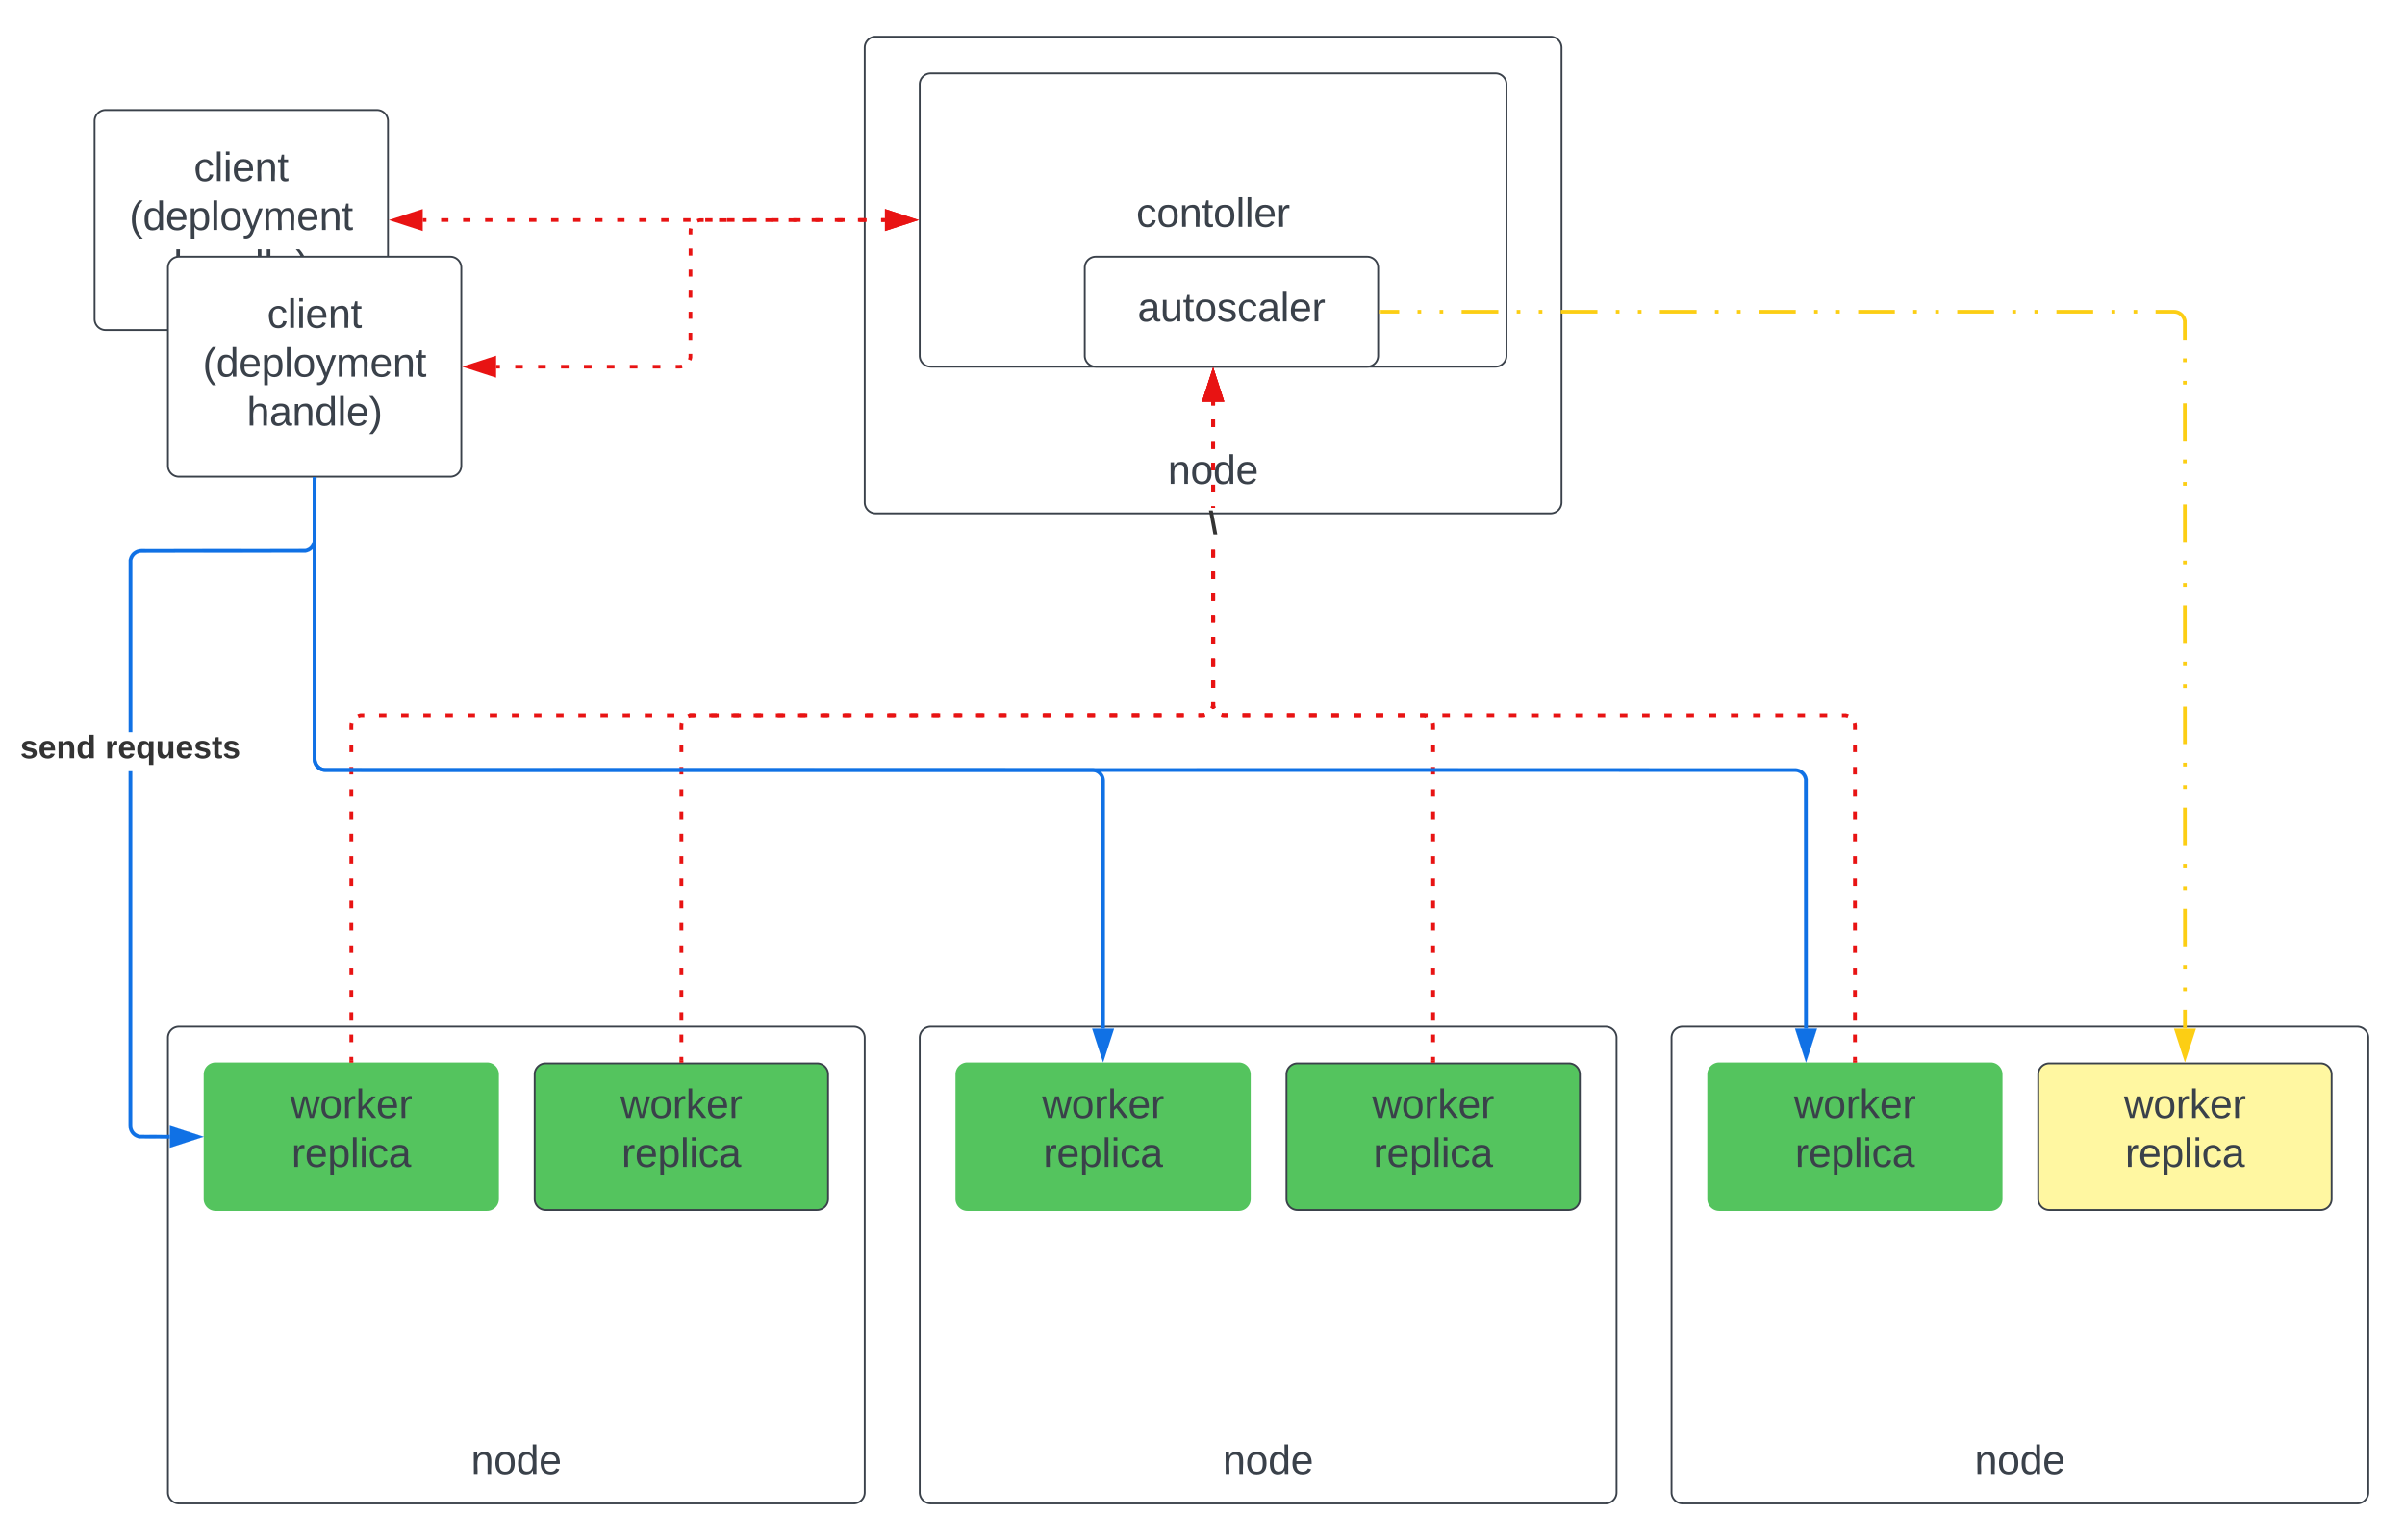 <svg xmlns="http://www.w3.org/2000/svg" xmlns:xlink="http://www.w3.org/1999/xlink" xmlns:lucid="lucid" width="1311.59" height="840"><g transform="translate(-108.413 -40)" lucid:page-tab-id="0_0"><path d="M0 0h1760v1360H0z" fill="#fff"/><path d="M160 106a6 6 0 0 1 6-6h148a6 6 0 0 1 6 6v108a6 6 0 0 1-6 6H166a6 6 0 0 1-6-6z" stroke="#3a414a" fill="#fff"/><use xlink:href="#a" transform="matrix(1,0,0,1,172,112) translate(42.136 26.778)"/><use xlink:href="#b" transform="matrix(1,0,0,1,172,112) translate(6.981 53.444)"/><use xlink:href="#c" transform="matrix(1,0,0,1,172,112) translate(31.025 80.111)"/><path d="M200 606a6 6 0 0 1 6-6h368a6 6 0 0 1 6 6v248a6 6 0 0 1-6 6H206a6 6 0 0 1-6-6z" stroke="#3a414a" fill="#fff"/><use xlink:href="#d" transform="matrix(1,0,0,1,205,605) translate(185 25.59)"/><use xlink:href="#d" transform="matrix(1,0,0,1,205,605) translate(185 52.257)"/><use xlink:href="#d" transform="matrix(1,0,0,1,205,605) translate(185 78.924)"/><use xlink:href="#d" transform="matrix(1,0,0,1,205,605) translate(185 105.59)"/><use xlink:href="#d" transform="matrix(1,0,0,1,205,605) translate(185 132.257)"/><use xlink:href="#d" transform="matrix(1,0,0,1,205,605) translate(185 158.924)"/><use xlink:href="#d" transform="matrix(1,0,0,1,205,605) translate(185 185.59)"/><use xlink:href="#d" transform="matrix(1,0,0,1,205,605) translate(185 212.257)"/><use xlink:href="#e" transform="matrix(1,0,0,1,205,605) translate(160.309 238.924)"/><path d="M580 66a6 6 0 0 1 6-6h368a6 6 0 0 1 6 6v248a6 6 0 0 1-6 6H586a6 6 0 0 1-6-6z" stroke="#3a414a" fill="#fff"/><use xlink:href="#d" transform="matrix(1,0,0,1,585,65) translate(185 25.59)"/><use xlink:href="#d" transform="matrix(1,0,0,1,585,65) translate(185 52.257)"/><use xlink:href="#d" transform="matrix(1,0,0,1,585,65) translate(185 78.924)"/><use xlink:href="#d" transform="matrix(1,0,0,1,585,65) translate(185 105.59)"/><use xlink:href="#d" transform="matrix(1,0,0,1,585,65) translate(185 132.257)"/><use xlink:href="#d" transform="matrix(1,0,0,1,585,65) translate(185 158.924)"/><use xlink:href="#d" transform="matrix(1,0,0,1,585,65) translate(185 185.59)"/><use xlink:href="#d" transform="matrix(1,0,0,1,585,65) translate(185 212.257)"/><use xlink:href="#e" transform="matrix(1,0,0,1,585,65) translate(160.309 238.924)"/><path d="M610 86a6 6 0 0 1 6-6h308a6 6 0 0 1 6 6v148a6 6 0 0 1-6 6H616a6 6 0 0 1-6-6z" stroke="#3a414a" fill="#fff"/><use xlink:href="#f" transform="matrix(1,0,0,1,615,85) translate(113.117 78.715)"/><path d="M400 626a6 6 0 0 1 6-6h148a6 6 0 0 1 6 6v68a6 6 0 0 1-6 6H406a6 6 0 0 1-6-6z" stroke="#3a414a" fill="#54c45e"/><use xlink:href="#g" transform="matrix(1,0,0,1,412,632) translate(34.759 17.778)"/><use xlink:href="#h" transform="matrix(1,0,0,1,412,632) translate(35.377 44.444)"/><path d="M220 626a6 6 0 0 1 6-6h148a6 6 0 0 1 6 6v68a6 6 0 0 1-6 6H226a6 6 0 0 1-6-6z" stroke="#54c45e" fill="#54c45e"/><use xlink:href="#g" transform="matrix(1,0,0,1,232,632) translate(34.759 17.778)"/><use xlink:href="#h" transform="matrix(1,0,0,1,232,632) translate(35.377 44.444)"/><path d="M301 618.54h-2v-2.03h2zm0-10.14h-2v-4.06h2zm0-12.17h-2v-4.06h2zm0-12.17h-2V580h2zm0-12.17h-2v-4.07h2zm0-12.18h-2v-4.06h2zm0-12.17h-2v-4.06h2zm0-12.17h-2v-4.06h2zm0-12.17h-2v-4.04h2zm0-12.16h-2V507h2zm0-12.17h-2v-4.05h2zm0-12.17h-2v-4.05h2zm0-12.16h-2v-4.06h2zm0-12.17h-2v-4.06h2zm0-12.17h-2v-4.06h2zm.16-15.36l-.1.38-.06.82v2h-2v-2.08l.08-1.06.13-.53zm5.9-3.77h-1.88l-.72.18-.37.15-.77-1.85.5-.2 1.1-.28h2.14zm12.1 0h-4.03v-2h4.02zm12.07 0h-4.03v-2h4.03zm12.08 0h-4.02v-2h4.03zm12.08 0h-4.02v-2h4.02zm12.08 0h-4.02v-2h4.02zm12.08 0h-4.03v-2h4.04zm12.08 0h-4.03v-2h4.02zm12.07 0h-4.03v-2h4.02zm12.07 0h-4.03v-2h4.03zm12.08-.02h-4.03v-2h4.03zm12.08 0h-4.03v-2h4.02zm12.07 0h-4.02v-2H452zm12.08 0h-4.03v-2h4.03zm12.08 0h-4.03v-2h4.03zm12.07 0h-4.02v-2h4.03zm12.08 0h-4v-2h4zm12.1 0h-4.04v-2h4.03zm12.07 0h-4.03v-2h4.03zm12.07 0h-4.02v-2h4.02zm12.08-.02h-4.02v-2h4.02zm12.08 0h-4.03v-2h4.03zm12.08 0h-4.03v-2h4.03zm12.07 0h-4.02v-2h4.02zm12.08 0h-4.03v-2h4.03zm12.08 0H605v-2H609zm12.1 0h-4.04v-2h4.02zm12.06 0h-4.02v-2h4.02zm12.08 0h-4.03v-2h4.04zm12.08 0h-4.03v-2h4.02zm12.07 0h-4.03v-2h4.02zm12.07-.02h-4.02v-2h4.02zm12.08 0h-4.03v-2h4.03zm12.08 0h-4.03v-2h4.03zm12.07 0h-4.02v-2h4.02zm12.08 0h-4.02v-2h4.02zm12.08 0h-4.03v-2h4.03zm12.08 0h-4.03v-2h4.04zm11.7-.2l-.54.12-1.06.08H762v-2h1.96l.82-.06.38-.1zm5.3-7.84v2.1l-.28 1.1-.2.5-1.86-.75.15-.36.18-.72v-1.86zm0-11.85v3.96h-2v-3.95zm0-11.85v3.95h-2v-3.95zm0-11.85v3.95h-2v-3.95zm0-11.86v3.95h-2v-3.96zm0-11.85v3.94h-2v-3.95zm.02-11.87v3.95h-2v-3.95zm0-11.85v3.95h-2v-3.95zm0-23.7v.7h-2v-.72zm.02-11.87v3.96h-2v-3.95zm0-11.84v3.95h-2v-3.95zm0-11.86v3.95h-2v-3.95zm.02-11.86v3.96h-2v-3.96zm0-9.87v1.97h-2v-1.98z" stroke="#e81313" stroke-width=".05" fill="#e81313"/><path d="M301 619.54h-2v-1.03h2z" fill="#e81313"/><path d="M301.02 619.56h-2.04v-1.07h2.04zm-2-1.02v.97h1.96v-.96z" stroke="#e81313" stroke-width=".05" fill="#e81313"/><path d="M774.64 257.97h-9.28L770 243.7z" fill="#e81313"/><path d="M776 258.97h-12l6-18.5zm-9.26-2h6.52L770 246.94zM481 618.54h-2v-2.03h2zm0-10.14h-2v-4.06h2zm0-12.17h-2v-4.06h2zm0-12.17h-2V580h2zm0-12.17h-2v-4.07h2zm0-12.18h-2v-4.06h2zm0-12.17h-2v-4.06h2zm0-12.17h-2v-4.06h2zm0-12.17h-2v-4.04h2zm0-12.16h-2V507h2zm0-12.17h-2v-4.05h2zm0-12.17h-2v-4.05h2zm0-12.16h-2v-4.06h2zm0-12.17h-2v-4.06h2zm0-12.17h-2v-4.06h2zm.16-15.36l-.1.38-.06.82v2h-2v-2.08l.08-1.06.13-.53zm5.92-3.77h-1.9l-.72.18-.37.15-.77-1.85.5-.2 1.1-.28h2.15zm12.13 0h-4.03v-2h4.04zm12.14 0h-4.04v-2h4.04zm12.13 0h-4.05v-2h4.05zm12.12 0h-4.05v-2h4.04zm12.12 0h-4.04v-2h4.04zm12.13-.02h-4.04v-2h4.05zm12.13 0h-4.05v-2h4.05zm12.13 0h-4.04v-2h4.04zm12.13 0h-4.04v-2h4.03zm12.13 0h-4.04v-2h4.04zm12.13 0h-4.05v-2h4.04zm12.12-.02h-4.05v-2h4.05zm12.12 0h-4.04v-2h4.04zm12.13 0h-4.04v-2h4.04zm12.13 0h-4.04v-2H669zm12.13 0h-4.05v-2h4.05zm12.12 0h-4.04v-2h4.05zm12.13 0h-4.04v-2h4.04zm12.13-.02h-4.03v-2h4.04zm12.14 0h-4.04v-2h4.04zm12.13 0h-4.05v-2h4.05zm12.12 0h-4.05v-2h4.04zm11.73-.2l-.53.12-1.06.08h-2.06v-2h1.98l.82-.06.38-.1zm5.3-7.84v2.1l-.27 1.1-.2.5-1.86-.75.15-.36.18-.72v-1.86zm0-11.85v3.96h-2v-3.95zm0-11.85v3.95h-2v-3.95zm0-11.85v3.95h-2v-3.95zm.02-11.86v3.95h-2v-3.96zm0-11.85v3.94h-2v-3.95zm0-11.87v3.95h-2v-3.95zm0-11.85v3.95h-2v-3.95zm.02-23.7v.7h-2v-.72zm0-11.87v3.96h-2v-3.95zm.02-11.84l-.02 3.95h-2v-3.95zm0-11.86v3.95h-2v-3.95zm0-11.86v3.96h-2v-3.96zm0-9.87v1.97h-2v-1.98z" stroke="#e81313" stroke-width=".05" fill="#e81313"/><path d="M481 619.54h-2v-1.03h2z" fill="#e81313"/><path d="M481.02 619.56h-2.04v-1.07h2.04zm-2-1.02v.97h1.96v-.96z" stroke="#e81313" stroke-width=".05" fill="#e81313"/><path d="M774.64 257.97h-9.28L770 243.7z" fill="#e81313"/><path d="M776 258.97h-12l6-18.5zm-9.26-2h6.52L770 246.94z" stroke="#e81313" stroke-width=".05" fill="#e81313"/><path d="M610 606a6 6 0 0 1 6-6h368a6 6 0 0 1 6 6v248a6 6 0 0 1-6 6H616a6 6 0 0 1-6-6z" stroke="#3a414a" fill="#fff"/><use xlink:href="#d" transform="matrix(1,0,0,1,615,605) translate(185 25.59)"/><use xlink:href="#d" transform="matrix(1,0,0,1,615,605) translate(185 52.257)"/><use xlink:href="#d" transform="matrix(1,0,0,1,615,605) translate(185 78.924)"/><use xlink:href="#d" transform="matrix(1,0,0,1,615,605) translate(185 105.59)"/><use xlink:href="#d" transform="matrix(1,0,0,1,615,605) translate(185 132.257)"/><use xlink:href="#d" transform="matrix(1,0,0,1,615,605) translate(185 158.924)"/><use xlink:href="#d" transform="matrix(1,0,0,1,615,605) translate(185 185.59)"/><use xlink:href="#d" transform="matrix(1,0,0,1,615,605) translate(185 212.257)"/><use xlink:href="#e" transform="matrix(1,0,0,1,615,605) translate(160.309 238.924)"/><path d="M810 626a6 6 0 0 1 6-6h148a6 6 0 0 1 6 6v68a6 6 0 0 1-6 6H816a6 6 0 0 1-6-6z" stroke="#3a414a" fill="#54c45e"/><use xlink:href="#g" transform="matrix(1,0,0,1,822,632) translate(34.759 17.778)"/><use xlink:href="#h" transform="matrix(1,0,0,1,822,632) translate(35.377 44.444)"/><path d="M630 626a6 6 0 0 1 6-6h148a6 6 0 0 1 6 6v68a6 6 0 0 1-6 6H636a6 6 0 0 1-6-6z" stroke="#54c45e" fill="#54c45e"/><use xlink:href="#g" transform="matrix(1,0,0,1,642,632) translate(34.759 17.778)"/><use xlink:href="#h" transform="matrix(1,0,0,1,642,632) translate(35.377 44.444)"/><path d="M1020 606a6 6 0 0 1 6-6h368a6 6 0 0 1 6 6v248a6 6 0 0 1-6 6h-368a6 6 0 0 1-6-6z" stroke="#3a414a" fill="#fff"/><use xlink:href="#d" transform="matrix(1,0,0,1,1025,605) translate(185 25.59)"/><use xlink:href="#d" transform="matrix(1,0,0,1,1025,605) translate(185 52.257)"/><use xlink:href="#d" transform="matrix(1,0,0,1,1025,605) translate(185 78.924)"/><use xlink:href="#d" transform="matrix(1,0,0,1,1025,605) translate(185 105.59)"/><use xlink:href="#d" transform="matrix(1,0,0,1,1025,605) translate(185 132.257)"/><use xlink:href="#d" transform="matrix(1,0,0,1,1025,605) translate(185 158.924)"/><use xlink:href="#d" transform="matrix(1,0,0,1,1025,605) translate(185 185.59)"/><use xlink:href="#d" transform="matrix(1,0,0,1,1025,605) translate(185 212.257)"/><use xlink:href="#e" transform="matrix(1,0,0,1,1025,605) translate(160.309 238.924)"/><path d="M1220 626a6 6 0 0 1 6-6h148a6 6 0 0 1 6 6v68a6 6 0 0 1-6 6h-148a6 6 0 0 1-6-6z" stroke="#3a414a" fill="#fff7a1"/><use xlink:href="#g" transform="matrix(1,0,0,1,1232,632) translate(34.759 17.778)"/><use xlink:href="#h" transform="matrix(1,0,0,1,1232,632) translate(35.377 44.444)"/><path d="M1040 626a6 6 0 0 1 6-6h148a6 6 0 0 1 6 6v68a6 6 0 0 1-6 6h-148a6 6 0 0 1-6-6z" stroke="#54c45e" fill="#54c45e"/><use xlink:href="#g" transform="matrix(1,0,0,1,1052,632) translate(34.759 17.778)"/><use xlink:href="#h" transform="matrix(1,0,0,1,1052,632) translate(35.377 44.444)"/><path d="M338.97 160h2m8 0h4m8 0h4m8 0h4m8 0h4m8 0h4m8 0H413m8 0h4m8 0h4m8 0h4m8 0h4m8 0h4m8 0h4m8 0h4m8 0h4m8 0h4.02m8 0h4m8 0h4m8 0h4m8 0h4m8 0h4m8 0h2" stroke="#e81313" stroke-width="2" fill="none"/><path d="M323.7 160l14.27-4.64v9.28zM606.3 160l-14.27 4.64v-9.28z" stroke="#e81313" stroke-width="2" fill="#e81313"/><path d="M200 186a6 6 0 0 1 6-6h148a6 6 0 0 1 6 6v108a6 6 0 0 1-6 6H206a6 6 0 0 1-6-6z" stroke="#3a414a" fill="#fff"/><g><use xlink:href="#a" transform="matrix(1,0,0,1,212,192) translate(42.136 26.778)"/><use xlink:href="#b" transform="matrix(1,0,0,1,212,192) translate(6.981 53.444)"/><use xlink:href="#c" transform="matrix(1,0,0,1,212,192) translate(31.025 80.111)"/></g><path d="M378.97 240h2.08m8.34 0h4.15m8.34 0h4.16m8.33 0h4.16m8.34 0h4.17m8.33 0h4.17m8.34 0h4.18m8.33 0h4.18m8.34 0H479l.94-.07.46-.1m4.13-3.54l.18-.45.23-.9V233m0-7.66v-3.83m.02-7.66v-3.83m0-7.66l.02-3.83m0-7.66v-3.84m.02-7.66v-3.83m0-7.66V166l.07-.94.1-.46m3.54-4.13l.45-.18.9-.23h2.12m8.4 0h4.22m8.4 0l4.2-.02m8.42 0h4.2m8.42 0h4.2m8.43-.02h4.2m8.42 0h4.2m8.4-.02h4.22m8.4 0h2.1" stroke="#e81313" stroke-width="2" fill="none"/><path d="M363.7 240l14.27-4.64v9.28zM606.3 160l-14.27 4.64v-9.28z" stroke="#e81313" stroke-width="2" fill="#e81313"/><path d="M700 186a6 6 0 0 1 6-6h148a6 6 0 0 1 6 6v48a6 6 0 0 1-6 6H706a6 6 0 0 1-6-6z" stroke="#3a414a" fill="#fff"/><g><use xlink:href="#i" transform="matrix(1,0,0,1,705,185) translate(23.827 30.278)"/></g><path d="M180.54 653.96l.06.82.18.76.3.73.4.67.52.6.6.5.67.4.72.3.72.2 16.32.06v2l-16.56-.07-1.1-.27-1.02-.42-.94-.57-.84-.72-.7-.83-.58-.94-.42-1.02-.26-1.06-.08-1.06.04-193.37h2zM281 334.5l-.08 1.06-.26 1.07-.42 1-.57.95-.72.84-.83.7-.94.58-1.02.42-1.1.27-89.48.06-.83.07-.76.18-.73.3-.67.42-.6.5-.5.6-.42.67-.3.72-.17.72v93.7h-2V345.4l.28-1.1.42-1.02.57-.93.7-.84.85-.7.94-.58 1-.42 1.08-.25 1.06-.1 89.32-.06.72-.18.73-.3.67-.4.6-.52.5-.6.4-.67.3-.72.2-.76.06-.82v-32.96h2z" stroke="#1071e5" stroke-width=".05" fill="#1071e5"/><path d="M281 301.5h-2v-1.04h2z" fill="#1071e5"/><path d="M281.02 301.5h-2.04v-1.06h2.04zm-2-1v.96h1.96v-.97z" stroke="#1071e5" stroke-width=".05" fill="#1071e5"/><path d="M216.3 660l-14.27 4.64v-9.28z" fill="#1071e5"/><path d="M219.54 660l-18.5 6v-12zm-16.5 3.26l10.02-3.26-10.03-3.26z" stroke="#1071e5" stroke-width=".05" fill="#1071e5"/><g><use xlink:href="#j" transform="matrix(1,0,0,1,119.413,439.333) translate(0 14.222)"/><use xlink:href="#k" transform="matrix(1,0,0,1,119.413,439.333) translate(46.321 14.222)"/></g><path d="M280 301.46V454a6 6 0 0 0 6 6h418a6 6 0 0 1 6 6v135.03" stroke="#1071e5" stroke-width="2" fill="none"/><path d="M281 301.5h-2v-1.04h2z" stroke="#1071e5" stroke-width=".05" fill="#1071e5"/><path d="M710 616.3l-4.64-14.27h9.28z" stroke="#1071e5" stroke-width="2" fill="#1071e5"/><path d="M891 618.54h-2v-2.03h2zm0-10.14h-2v-4.06h2zm0-12.17h-2v-4.06h2zm0-12.17h-2V580h2zm0-12.17h-2v-4.07h2zm0-12.18h-2v-4.06h2zm0-12.17h-2v-4.06h2zm0-12.17h-2v-4.06h2zm0-12.17h-2v-4.04h2zm0-12.16h-2V507h2zm0-12.17h-2v-4.05h2zm0-12.17h-2v-4.05h2zm0-12.16h-2v-4.06h2zm0-12.17h-2v-4.06h2zm0-12.17h-2v-4.06h2zm-.08-15.3l.08 1.06v2.07h-2v-2l-.06-.8-.1-.4 1.95-.46zm-5.86-5.83l1.1.27.5.2-.75 1.86-.36-.15-.72-.18h-1.9v-2zm-10.2 0v2h-4.04v-2zm-12.1 0v2h-4.05v-2zm-12.12-.02v2h-4.03v-2zm-12.1 0v2h-4.04v-2zm-12.1-.02v2h-4.04v-2zm-12.1 0v2h-4.05v-2zm-12.1 0v2l-4.05-.02v-2zM790.1 429v2h-4.03v-2zm-14.9-.06l.82.06h1.98v2h-2.06l-1.06-.08-.53-.13.47-1.96zm-4.15-4.12l.18.72.15.37-1.85.77-.2-.5-.28-1.1v-2.1h2zm0-9.76h-2v-3.95h2zm0-11.86h-2v-3.95h2zm0-11.85h-2v-3.95h2zm-.02-11.86h-2v-3.96h2zm0-11.86h-2v-3.95h2zm0-11.86h-2v-3.95h2zm0-11.85h-2v-3.95h2zm-.02-26.96h-2v-.7h2zm0-8.6h-2v-3.96h2zm0-11.86h-2l-.02-3.94h2zm-.02-11.85h-2v-3.95h2zm0-11.85h-2v-3.96h2zm0-11.86h-2v-1.97h2z" stroke="#e81313" stroke-width=".05" fill="#e81313"/><path d="M891 619.54h-2v-1.03h2z" fill="#e81313"/><path d="M891.02 619.56H889v-1.07H891zm-2-1.02v.97H891v-.96z" stroke="#e81313" stroke-width=".05" fill="#e81313"/><path d="M774.64 257.97h-9.28L770 243.7z" fill="#e81313"/><path d="M776 258.97h-12l6-18.5zm-9.26-2h6.52L770 246.94z" stroke="#e81313" stroke-width=".05" fill="#e81313"/><g><use xlink:href="#l" transform="matrix(1,0,0,1,767.531,316.972) translate(0 14.222)"/></g><path d="M1121 618.54h-2v-2.03h2zm0-10.14h-2v-4.06h2zm0-12.17h-2v-4.06h2zm0-12.17h-2V580h2zm0-12.17h-2v-4.07h2zm0-12.18h-2v-4.06h2zm0-12.17h-2v-4.06h2zm0-12.17h-2v-4.06h2zm0-12.17h-2v-4.04h2zm0-12.16h-2V507h2zm0-12.17h-2v-4.05h2zm0-12.17h-2v-4.05h2zm0-12.16h-2v-4.06h2zm0-12.17h-2v-4.06h2zm0-12.17h-2v-4.06h2zm-.08-15.3l.08 1.06v2.07h-2v-2l-.06-.8-.1-.4 1.95-.46zm-5.86-5.83l1.1.27.5.2-.75 1.86-.36-.15-.72-.18h-1.9v-2zm-10.2 0v2h-4.04v-2zm-12.1 0v2h-4.05v-2zm-12.12 0v2h-4.03v-2zm-12.1 0v2h-4.04v-2zm-12.1 0v2h-4.04v-2zm-12.1 0v2h-4.05v-2zm-12.12 0v2l-4.03-.02v-2zm-12.1-.02v2h-4.04v-2zm-12.1 0v2h-4.04v-2zm-12.1 0v2h-4.05v-2zm-12.12 0v2h-4.03v-2zm-12.1 0v2h-4.04v-2zm-12.1 0v2h-4.04v-2zm-12.1 0v2h-4.05v-2zm-12.12-.02v2h-4.03v-2zm-12.1 0v2h-4.04v-2zm-12.1 0v2h-4.04v-2zm-12.1 0v2h-4.05v-2zm-12.12 0v2h-4.03v-2zm-12.1 0v2h-4.04v-2zm-12.1 0v2h-4.04v-2zm-12.1 0v2h-4.05v-2zm-12.12-.02v2h-4.03v-2zm-12.1 0v2h-4.04v-2zm-12.1 0v2h-4.04v-2zm-12.1 0v2h-4.05v-2zm-12.12 0v2h-4.03v-2zm-14.9-.06l.82.06h1.98v2h-2.06l-1.06-.08-.53-.13.47-1.96zm-4.15-4.12l.18.72.15.37-1.85.77-.2-.5-.28-1.1v-2.1h2zm0-9.76h-2v-3.95h2zm0-11.86h-2v-3.95h2zm0-11.85h-2v-3.95h2zm-.02-11.86h-2v-3.96h2zm0-11.86h-2v-3.95h2zm0-11.86h-2v-3.95h2zm0-11.85h-2v-3.95h2zm-.02-26.96h-2v-.7h2zm0-8.6h-2v-3.96h2zm0-11.86h-2l-.02-3.94h2zm-.02-11.85h-2v-3.95h2zm0-11.85h-2v-3.96h2zm0-11.86h-2v-1.97h2z" stroke="#e81313" stroke-width=".05" fill="#e81313"/><path d="M1121 619.54h-2v-1.03h2z" fill="#e81313"/><path d="M1121.03 619.56h-2.06v-1.07h2.06zm-2-1.02v.97h1.94v-.96z" stroke="#e81313" stroke-width=".05" fill="#e81313"/><path d="M774.64 257.97h-9.28L770 243.7z" fill="#e81313"/><path d="M776 258.97h-12l6-18.5zm-9.26-2h6.52L770 246.94z" stroke="#e81313" stroke-width=".05" fill="#e81313"/><path d="M281 453.97l.06.82.2.75.3.73.4.66.5.6.6.5.67.42.73.3.72.17 802.2.08 1.05.1 1.06.25 1 .42.95.57.83.7.72.85.57.93.42 1 .26 1.12.07 136.1h-2l-.07-135.86-.18-.74-.3-.72-.4-.67-.52-.6-.6-.5-.66-.42-.73-.3-.76-.18-.8-.06-802.36-.07-1.1-.26-1.02-.42-.94-.58-.83-.7-.72-.85-.57-.93-.42-1.03-.26-1.07-.08-1.05v-152.6h2z" stroke="#1071e5" stroke-width=".05" fill="#1071e5"/><path d="M281 301.5h-2v-1.04h2z" fill="#1071e5"/><path d="M281.02 301.5h-2.04v-1.06h2.04zm-2-1v.96h1.96v-.97z" stroke="#1071e5" stroke-width=".05" fill="#1071e5"/><path d="M1093.33 616.3l-4.64-14.25h9.27z" fill="#1071e5"/><path d="M1093.33 619.55l-6-18.5h12zm-3.26-16.5l3.26 10.03 3.26-10.03z" stroke="#1071e5" stroke-width=".05" fill="#1071e5"/><path d="M861.46 210h10.02m10 0h2m10.02 0h2m10.02 0h20.02m10.02 0h2m10 0h2m10.03 0h20m10.02 0h2m10.02 0h2m10 0h20.04m10 0h2m10.02 0h2m10.02 0h20.02m10.02 0h2m10 0h2m10.03 0h20m10.02 0h2m10.02 0h2m10 0h20.04m10 0h2m10.03 0h2m10.02 0h20.03m10 0h2m10.02 0h2m10.02 0h10l.94.07.9.22.88.35.8.5.72.6.6.72.5.8.37.88.23.9v10.22m0 10.2v2.06m0 10.2v2.05m0 10.2v20.43m0 10.22v2.04m0 10.22v2.04m.02 10.2v20.43m0 10.2v2.05m0 10.2v2.06m0 10.2v20.43m0 10.2v2.04m0 10.2v2.06m.02 10.2v20.43m0 10.2v2.05m0 10.2v2.05m0 10.22v20.42m0 10.2v2.05m.02 10.2v2.05m0 10.2v20.44m0 10.22v2.04m0 10.2v2.05m0 10.22v10.2" stroke="#fcce14" stroke-width="2" fill="none"/><path d="M861.5 211h-1.03v-2h1.02z" stroke="#fcce14" stroke-width=".05" fill="#fcce14"/><path d="M1300 616.3l-4.64-14.27h9.28z" stroke="#fcce14" stroke-width="2" fill="#fcce14"/><defs><path fill="#3a414a" d="M96-169c-40 0-48 33-48 73s9 75 48 75c24 0 41-14 43-38l32 2c-6 37-31 61-74 61-59 0-76-41-82-99-10-93 101-131 147-64 4 7 5 14 7 22l-32 3c-4-21-16-35-41-35" id="m"/><path fill="#3a414a" d="M24 0v-261h32V0H24" id="n"/><path fill="#3a414a" d="M24-231v-30h32v30H24zM24 0v-190h32V0H24" id="o"/><path fill="#3a414a" d="M100-194c63 0 86 42 84 106H49c0 40 14 67 53 68 26 1 43-12 49-29l28 8c-11 28-37 45-77 45C44 4 14-33 15-96c1-61 26-98 85-98zm52 81c6-60-76-77-97-28-3 7-6 17-6 28h103" id="p"/><path fill="#3a414a" d="M117-194c89-4 53 116 60 194h-32v-121c0-31-8-49-39-48C34-167 62-67 57 0H25l-1-190h30c1 10-1 24 2 32 11-22 29-35 61-36" id="q"/><path fill="#3a414a" d="M59-47c-2 24 18 29 38 22v24C64 9 27 4 27-40v-127H5v-23h24l9-43h21v43h35v23H59v120" id="r"/><g id="a"><use transform="matrix(0.062,0,0,0.062,0,0)" xlink:href="#m"/><use transform="matrix(0.062,0,0,0.062,11.111,0)" xlink:href="#n"/><use transform="matrix(0.062,0,0,0.062,15.988,0)" xlink:href="#o"/><use transform="matrix(0.062,0,0,0.062,20.864,0)" xlink:href="#p"/><use transform="matrix(0.062,0,0,0.062,33.21,0)" xlink:href="#q"/><use transform="matrix(0.062,0,0,0.062,45.556,0)" xlink:href="#r"/></g><path fill="#3a414a" d="M87 75C49 33 22-17 22-94c0-76 28-126 65-167h31c-38 41-64 92-64 168S80 34 118 75H87" id="s"/><path fill="#3a414a" d="M85-194c31 0 48 13 60 33l-1-100h32l1 261h-30c-2-10 0-23-3-31C134-8 116 4 85 4 32 4 16-35 15-94c0-66 23-100 70-100zm9 24c-40 0-46 34-46 75 0 40 6 74 45 74 42 0 51-32 51-76 0-42-9-74-50-73" id="t"/><path fill="#3a414a" d="M115-194c55 1 70 41 70 98S169 2 115 4C84 4 66-9 55-30l1 105H24l-1-265h31l2 30c10-21 28-34 59-34zm-8 174c40 0 45-34 45-75s-6-73-45-74c-42 0-51 32-51 76 0 43 10 73 51 73" id="u"/><path fill="#3a414a" d="M100-194c62-1 85 37 85 99 1 63-27 99-86 99S16-35 15-95c0-66 28-99 85-99zM99-20c44 1 53-31 53-75 0-43-8-75-51-75s-53 32-53 75 10 74 51 75" id="v"/><path fill="#3a414a" d="M179-190L93 31C79 59 56 82 12 73V49c39 6 53-20 64-50L1-190h34L92-34l54-156h33" id="w"/><path fill="#3a414a" d="M210-169c-67 3-38 105-44 169h-31v-121c0-29-5-50-35-48C34-165 62-65 56 0H25l-1-190h30c1 10-1 24 2 32 10-44 99-50 107 0 11-21 27-35 58-36 85-2 47 119 55 194h-31v-121c0-29-5-49-35-48" id="x"/><g id="b"><use transform="matrix(0.062,0,0,0.062,0,0)" xlink:href="#s"/><use transform="matrix(0.062,0,0,0.062,7.346,0)" xlink:href="#t"/><use transform="matrix(0.062,0,0,0.062,19.691,0)" xlink:href="#p"/><use transform="matrix(0.062,0,0,0.062,32.037,0)" xlink:href="#u"/><use transform="matrix(0.062,0,0,0.062,44.383,0)" xlink:href="#n"/><use transform="matrix(0.062,0,0,0.062,49.259,0)" xlink:href="#v"/><use transform="matrix(0.062,0,0,0.062,61.605,0)" xlink:href="#w"/><use transform="matrix(0.062,0,0,0.062,72.716,0)" xlink:href="#x"/><use transform="matrix(0.062,0,0,0.062,91.173,0)" xlink:href="#p"/><use transform="matrix(0.062,0,0,0.062,103.519,0)" xlink:href="#q"/><use transform="matrix(0.062,0,0,0.062,115.864,0)" xlink:href="#r"/></g><path fill="#3a414a" d="M106-169C34-169 62-67 57 0H25v-261h32l-1 103c12-21 28-36 61-36 89 0 53 116 60 194h-32v-121c2-32-8-49-39-48" id="y"/><path fill="#3a414a" d="M141-36C126-15 110 5 73 4 37 3 15-17 15-53c-1-64 63-63 125-63 3-35-9-54-41-54-24 1-41 7-42 31l-33-3c5-37 33-52 76-52 45 0 72 20 72 64v82c-1 20 7 32 28 27v20c-31 9-61-2-59-35zM48-53c0 20 12 33 32 33 41-3 63-29 60-74-43 2-92-5-92 41" id="z"/><path fill="#3a414a" d="M33-261c38 41 65 92 65 168S71 34 33 75H2C39 34 66-17 66-93S39-220 2-261h31" id="A"/><g id="c"><use transform="matrix(0.062,0,0,0.062,0,0)" xlink:href="#y"/><use transform="matrix(0.062,0,0,0.062,12.346,0)" xlink:href="#z"/><use transform="matrix(0.062,0,0,0.062,24.691,0)" xlink:href="#q"/><use transform="matrix(0.062,0,0,0.062,37.037,0)" xlink:href="#t"/><use transform="matrix(0.062,0,0,0.062,49.383,0)" xlink:href="#n"/><use transform="matrix(0.062,0,0,0.062,54.259,0)" xlink:href="#p"/><use transform="matrix(0.062,0,0,0.062,66.605,0)" xlink:href="#A"/></g><g id="e"><use transform="matrix(0.062,0,0,0.062,0,0)" xlink:href="#q"/><use transform="matrix(0.062,0,0,0.062,12.346,0)" xlink:href="#v"/><use transform="matrix(0.062,0,0,0.062,24.691,0)" xlink:href="#t"/><use transform="matrix(0.062,0,0,0.062,37.037,0)" xlink:href="#p"/></g><path fill="#3a414a" d="M114-163C36-179 61-72 57 0H25l-1-190h30c1 12-1 29 2 39 6-27 23-49 58-41v29" id="B"/><g id="f"><use transform="matrix(0.062,0,0,0.062,0,0)" xlink:href="#m"/><use transform="matrix(0.062,0,0,0.062,11.111,0)" xlink:href="#v"/><use transform="matrix(0.062,0,0,0.062,23.457,0)" xlink:href="#q"/><use transform="matrix(0.062,0,0,0.062,35.802,0)" xlink:href="#r"/><use transform="matrix(0.062,0,0,0.062,41.975,0)" xlink:href="#v"/><use transform="matrix(0.062,0,0,0.062,54.321,0)" xlink:href="#n"/><use transform="matrix(0.062,0,0,0.062,59.198,0)" xlink:href="#n"/><use transform="matrix(0.062,0,0,0.062,64.074,0)" xlink:href="#p"/><use transform="matrix(0.062,0,0,0.062,76.42,0)" xlink:href="#B"/></g><path fill="#3a414a" d="M206 0h-36l-40-164L89 0H53L-1-190h32L70-26l43-164h34l41 164 42-164h31" id="C"/><path fill="#3a414a" d="M143 0L79-87 56-68V0H24v-261h32v163l83-92h37l-77 82L181 0h-38" id="D"/><g id="g"><use transform="matrix(0.062,0,0,0.062,0,0)" xlink:href="#C"/><use transform="matrix(0.062,0,0,0.062,15.988,0)" xlink:href="#v"/><use transform="matrix(0.062,0,0,0.062,28.333,0)" xlink:href="#B"/><use transform="matrix(0.062,0,0,0.062,35.679,0)" xlink:href="#D"/><use transform="matrix(0.062,0,0,0.062,46.79,0)" xlink:href="#p"/><use transform="matrix(0.062,0,0,0.062,59.136,0)" xlink:href="#B"/></g><g id="h"><use transform="matrix(0.062,0,0,0.062,0,0)" xlink:href="#B"/><use transform="matrix(0.062,0,0,0.062,7.346,0)" xlink:href="#p"/><use transform="matrix(0.062,0,0,0.062,19.691,0)" xlink:href="#u"/><use transform="matrix(0.062,0,0,0.062,32.037,0)" xlink:href="#n"/><use transform="matrix(0.062,0,0,0.062,36.914,0)" xlink:href="#o"/><use transform="matrix(0.062,0,0,0.062,41.79,0)" xlink:href="#m"/><use transform="matrix(0.062,0,0,0.062,52.901,0)" xlink:href="#z"/></g><path fill="#3a414a" d="M84 4C-5 8 30-112 23-190h32v120c0 31 7 50 39 49 72-2 45-101 50-169h31l1 190h-30c-1-10 1-25-2-33-11 22-28 36-60 37" id="E"/><path fill="#3a414a" d="M135-143c-3-34-86-38-87 0 15 53 115 12 119 90S17 21 10-45l28-5c4 36 97 45 98 0-10-56-113-15-118-90-4-57 82-63 122-42 12 7 21 19 24 35" id="F"/><g id="i"><use transform="matrix(0.062,0,0,0.062,0,0)" xlink:href="#z"/><use transform="matrix(0.062,0,0,0.062,12.346,0)" xlink:href="#E"/><use transform="matrix(0.062,0,0,0.062,24.691,0)" xlink:href="#r"/><use transform="matrix(0.062,0,0,0.062,30.864,0)" xlink:href="#v"/><use transform="matrix(0.062,0,0,0.062,43.21,0)" xlink:href="#F"/><use transform="matrix(0.062,0,0,0.062,54.321,0)" xlink:href="#m"/><use transform="matrix(0.062,0,0,0.062,65.432,0)" xlink:href="#z"/><use transform="matrix(0.062,0,0,0.062,77.778,0)" xlink:href="#n"/><use transform="matrix(0.062,0,0,0.062,82.654,0)" xlink:href="#p"/><use transform="matrix(0.062,0,0,0.062,95,0)" xlink:href="#B"/></g><path fill="#333" d="M137-138c1-29-70-34-71-4 15 46 118 7 119 86 1 83-164 76-172 9l43-7c4 19 20 25 44 25 33 8 57-30 24-41C81-84 22-81 20-136c-2-80 154-74 161-7" id="G"/><path fill="#333" d="M185-48c-13 30-37 53-82 52C43 2 14-33 14-96s30-98 90-98c62 0 83 45 84 108H66c0 31 8 55 39 56 18 0 30-7 34-22zm-45-69c5-46-57-63-70-21-2 6-4 13-4 21h74" id="H"/><path fill="#333" d="M135-194c87-1 58 113 63 194h-50c-7-57 23-157-34-157-59 0-34 97-39 157H25l-1-190h47c2 12-1 28 3 38 12-26 28-41 61-42" id="I"/><path fill="#333" d="M88-194c31-1 46 15 58 34l-1-101h50l1 261h-48c-2-10 0-23-3-31C134-8 116 4 84 4 32 4 16-41 15-95c0-56 19-97 73-99zm17 164c33 0 40-30 41-66 1-37-9-64-41-64s-38 30-39 65c0 43 13 65 39 65" id="J"/><g id="j"><use transform="matrix(0.049,0,0,0.049,0,0)" xlink:href="#G"/><use transform="matrix(0.049,0,0,0.049,9.877,0)" xlink:href="#H"/><use transform="matrix(0.049,0,0,0.049,19.753,0)" xlink:href="#I"/><use transform="matrix(0.049,0,0,0.049,30.568,0)" xlink:href="#J"/></g><path fill="#333" d="M135-150c-39-12-60 13-60 57V0H25l-1-190h47c2 13-1 29 3 40 6-28 27-53 61-41v41" id="K"/><path fill="#333" d="M84 4C32 4 15-41 15-95c0-55 18-99 73-99 29 0 47 12 58 34l2-30h48l-1 265h-49V-32C136-9 114 4 84 4zm21-34c32 0 41-29 41-66 0-36-9-64-40-64-33 0-39 30-40 65 0 43 13 65 39 65" id="L"/><path fill="#333" d="M85 4C-2 5 27-109 22-190h50c7 57-23 150 33 157 60-5 35-97 40-157h50l1 190h-47c-2-12 1-28-3-38-12 25-28 42-61 42" id="M"/><path fill="#333" d="M115-3C79 11 28 4 28-45v-112H4v-33h27l15-45h31v45h36v33H77v99c-1 23 16 31 38 25v30" id="N"/><g id="k"><use transform="matrix(0.049,0,0,0.049,0,0)" xlink:href="#K"/><use transform="matrix(0.049,0,0,0.049,6.914,0)" xlink:href="#H"/><use transform="matrix(0.049,0,0,0.049,16.79,0)" xlink:href="#L"/><use transform="matrix(0.049,0,0,0.049,27.605,0)" xlink:href="#M"/><use transform="matrix(0.049,0,0,0.049,38.42,0)" xlink:href="#H"/><use transform="matrix(0.049,0,0,0.049,48.296,0)" xlink:href="#G"/><use transform="matrix(0.049,0,0,0.049,58.173,0)" xlink:href="#N"/><use transform="matrix(0.049,0,0,0.049,64.049,0)" xlink:href="#G"/></g><path fill="#333" d="M54 7L4-261h42L97 7H54" id="O"/><use transform="matrix(0.049,0,0,0.049,0,0)" xlink:href="#O" id="l"/></defs></g></svg>